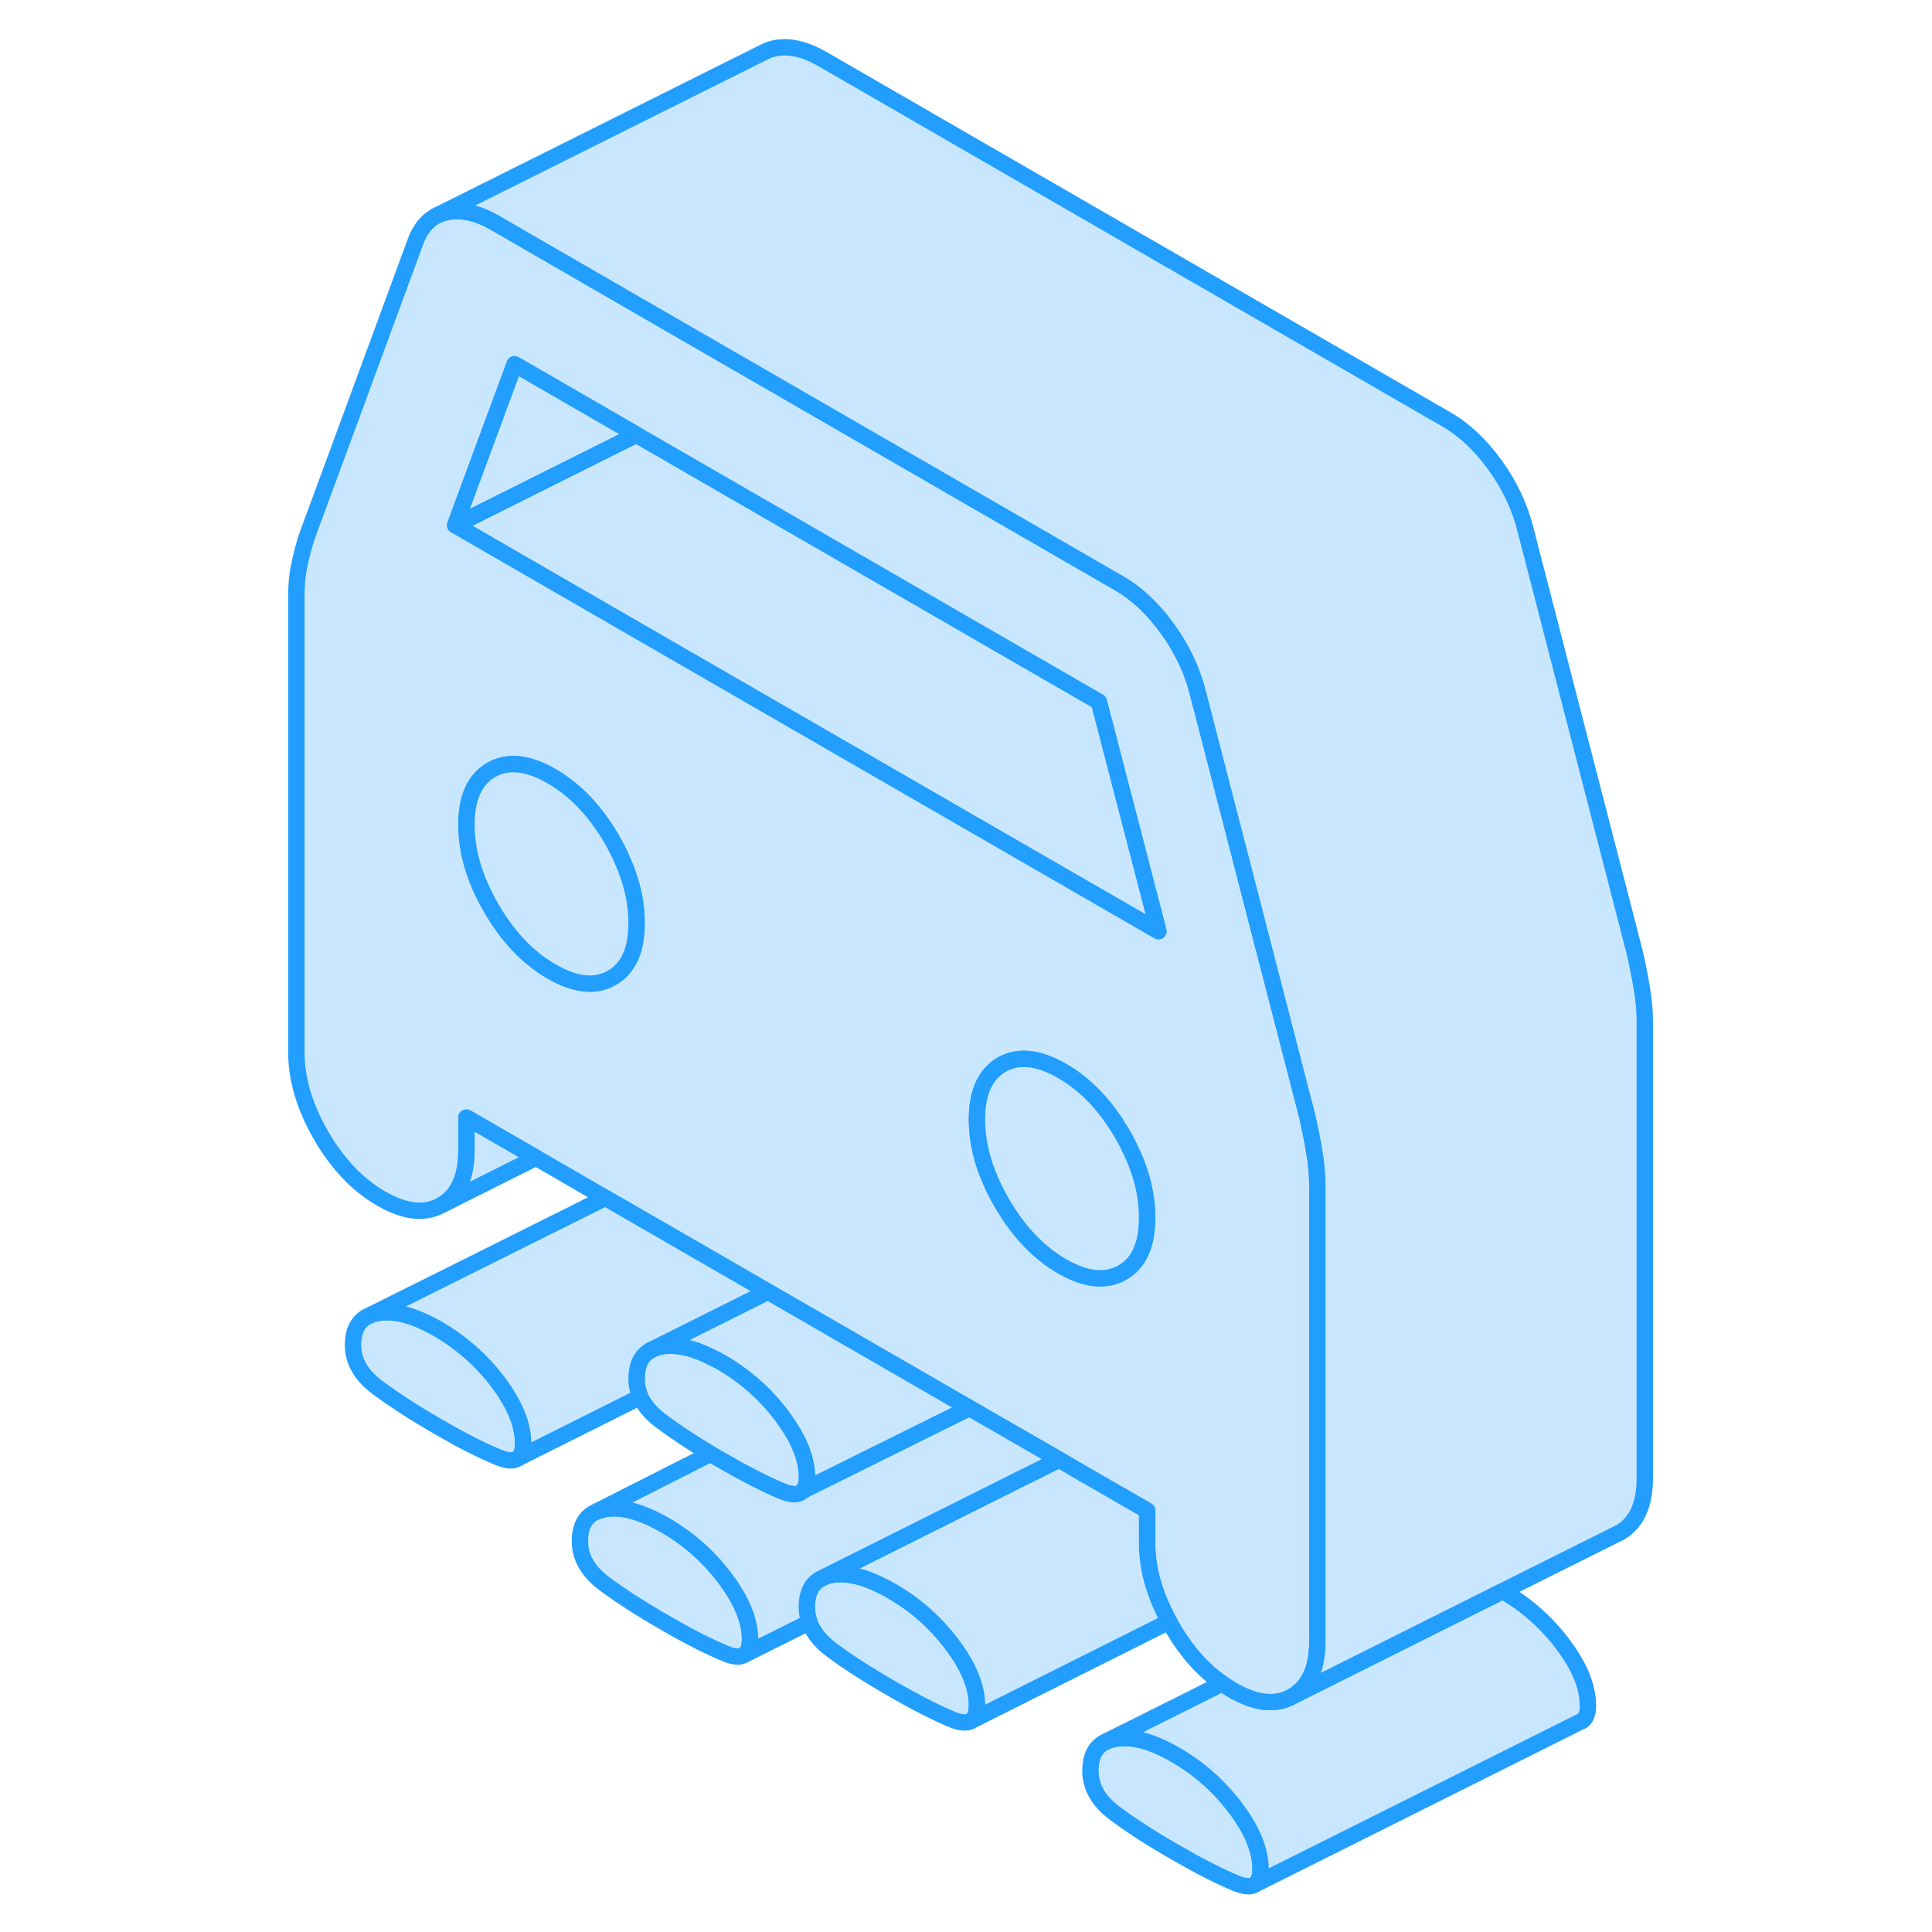 <svg viewBox="0 0 87 118" fill="#c8e7ff" xmlns="http://www.w3.org/2000/svg" height="48" width="48" stroke-width="1px" stroke-linecap="round" stroke-linejoin="round"><path d="M14.94 84.44C13.93 83.1 12.7 82.01 11.26 81.17C9.81 80.34 8.59 80.01 7.58 80.19C7.36 80.23 7.17 80.29 7 80.38L6.87 80.44C6.33 80.76 6.06 81.33 6.06 82.15C6.06 83.14 6.57 84.02 7.58 84.76C8.59 85.51 9.81 86.3 11.26 87.14C12.7 87.97 13.93 88.6 14.94 89.01C15.49 89.24 15.89 89.26 16.14 89.06H16.16C16.35 88.89 16.45 88.59 16.45 88.15C16.45 87.02 15.95 85.79 14.94 84.44Z" stroke="#229EFF" stroke-linejoin="round"/><path d="M61.49 114.15C61.49 114.65 61.36 114.97 61.11 115.11L61.08 115.13C60.83 115.26 60.46 115.22 59.98 115.02C58.97 114.6 57.74 113.97 56.3 113.14C54.85 112.31 53.63 111.52 52.62 110.77C51.6 110.02 51.1 109.15 51.1 108.15C51.1 107.29 51.39 106.7 51.99 106.4C52.17 106.31 52.38 106.24 52.62 106.2C53.63 106.02 54.85 106.34 56.3 107.18C57.74 108.01 58.97 109.1 59.98 110.45C60.99 111.79 61.49 113.03 61.49 114.15Z" stroke="#229EFF" stroke-linejoin="round"/><path d="M44.17 104.15C44.17 104.67 44.03 104.99 43.76 105.13C43.51 105.25 43.14 105.22 42.65 105.02C41.64 104.6 40.42 103.97 38.97 103.14C37.53 102.31 36.3 101.52 35.29 100.77C34.61 100.26 34.16 99.7 33.94 99.08C33.83 98.78 33.78 98.47 33.78 98.15C33.78 97.28 34.08 96.68 34.7 96.39L34.82 96.33C34.96 96.26 35.12 96.22 35.29 96.19C36.16 96.04 37.19 96.26 38.38 96.86C38.57 96.95 38.77 97.06 38.97 97.18C40.42 98.01 41.64 99.1 42.65 100.44C43.67 101.79 44.17 103.03 44.17 104.15Z" stroke="#229EFF" stroke-linejoin="round"/><path d="M30.31 100.131C30.31 100.631 30.18 100.951 29.93 101.081L29.9 101.101C29.65 101.231 29.28 101.191 28.8 100.991C27.79 100.571 26.56 99.951 25.12 99.111C23.67 98.281 22.45 97.491 21.43 96.741C20.42 95.991 19.92 95.121 19.92 94.131C19.92 93.421 20.12 92.901 20.51 92.571C20.61 92.491 20.73 92.411 20.86 92.361L20.96 92.311C21.02 92.281 21.08 92.261 21.14 92.251H21.18C21.26 92.201 21.34 92.191 21.43 92.171C22.45 91.991 23.67 92.321 25.12 93.151C26.56 93.981 27.79 95.071 28.8 96.421C29.81 97.761 30.31 99.001 30.31 100.131Z" stroke="#229EFF" stroke-linejoin="round"/><path d="M55.26 56.881L42.3 49.401L34.07 44.651L22.6 38.031L12.3 32.081L22.6 26.931L23.37 26.551L51.62 42.861L55.26 56.881Z" stroke="#229EFF" stroke-linejoin="round"/><path d="M81.49 104.151C81.49 104.661 81.36 104.991 81.09 105.131H81.07L61.11 115.111C61.36 114.971 61.49 114.651 61.49 114.151C61.49 113.031 60.99 111.791 59.98 110.451C58.97 109.101 57.74 108.011 56.3 107.181C54.85 106.341 53.63 106.021 52.62 106.201C52.38 106.241 52.17 106.311 51.99 106.401L59.15 102.821C59.35 102.961 59.55 103.091 59.76 103.211C61.2 104.051 62.43 104.181 63.44 103.601L71.49 99.571L76.29 97.171V97.181C77.73 98.011 78.96 99.101 79.97 100.451C80.98 101.791 81.48 103.031 81.48 104.151H81.49Z" stroke="#229EFF" stroke-linejoin="round"/><path d="M64.78 70.39C64.67 69.69 64.52 68.96 64.35 68.2L57.68 42.38C57.34 40.99 56.72 39.67 55.82 38.42C54.93 37.18 53.93 36.24 52.83 35.61L30.75 22.86L24.53 19.27L14.72 13.6C13.62 12.97 12.63 12.76 11.73 12.97C11.51 13.02 11.3 13.1 11.11 13.2C10.55 13.51 10.13 14.04 9.87 14.78L3.2 32.89C3.03 33.46 2.88 34.02 2.77 34.58C2.65 35.14 2.6 35.76 2.6 36.42V64.25C2.6 65.9 3.1 67.6 4.11 69.35C5.12 71.09 6.35 72.38 7.79 73.21C9.24 74.04 10.46 74.17 11.47 73.6C12.48 73.02 12.99 71.9 12.99 70.25V68.26L17.24 70.71L21.47 73.16L31.4 78.89L31.43 78.91L33.74 80.24L39 83.28L39.94 83.82L43.71 86L49.18 89.15L50.29 89.8L54.56 92.26V94.25C54.56 95.81 55.01 97.41 55.91 99.04C55.96 99.14 56.02 99.25 56.08 99.35C56.94 100.84 57.97 102 59.15 102.82C59.35 102.96 59.55 103.09 59.76 103.21C61.2 104.05 62.43 104.18 63.44 103.6C64.45 103.02 64.96 101.91 64.96 100.25V72.42C64.96 71.76 64.9 71.08 64.78 70.39ZM23.27 57.6C23.07 58.6 22.6 59.3 21.87 59.72C20.86 60.3 19.63 60.17 18.19 59.33C16.74 58.5 15.52 57.21 14.51 55.47C13.5 53.73 12.99 52.03 12.99 50.37C12.99 48.71 13.5 47.6 14.51 47.02C15.52 46.45 16.74 46.57 18.19 47.41C19.63 48.24 20.86 49.53 21.87 51.27C22.16 51.77 22.4 52.26 22.6 52.75C23.12 53.98 23.38 55.18 23.38 56.37C23.38 56.82 23.34 57.23 23.27 57.6ZM53.05 77.72C52.04 78.3 50.81 78.17 49.37 77.34C47.92 76.5 46.7 75.21 45.69 73.47C45.45 73.05 45.23 72.64 45.05 72.22C44.46 70.92 44.17 69.63 44.17 68.37C44.17 66.98 44.53 65.97 45.25 65.34C45.38 65.22 45.53 65.11 45.69 65.02C46.7 64.45 47.92 64.58 49.37 65.41C50.81 66.24 52.04 67.53 53.05 69.27C53.21 69.55 53.36 69.82 53.48 70.09C54.21 71.55 54.56 72.98 54.56 74.37C54.56 76.03 54.06 77.15 53.05 77.72ZM42.3 49.4L34.07 44.65L22.6 38.03L12.3 32.08L15.93 22.25L22.61 26.11L23.37 26.55L51.62 42.86L55.26 56.88L42.3 49.4Z" stroke="#229EFF" stroke-linejoin="round"/><path d="M23.38 56.37C23.38 56.82 23.34 57.23 23.27 57.6C23.07 58.6 22.6 59.3 21.87 59.72C20.86 60.3 19.63 60.17 18.19 59.33C16.74 58.5 15.52 57.21 14.51 55.47C13.5 53.73 12.99 52.03 12.99 50.37C12.99 48.71 13.5 47.6 14.51 47.02C15.52 46.45 16.74 46.57 18.19 47.41C19.63 48.24 20.86 49.53 21.87 51.27C22.16 51.77 22.4 52.26 22.6 52.75C23.12 53.98 23.38 55.18 23.38 56.37Z" stroke="#229EFF" stroke-linejoin="round"/><path d="M54.56 74.37C54.56 76.03 54.06 77.15 53.05 77.72C52.04 78.3 50.81 78.17 49.37 77.34C47.92 76.5 46.7 75.21 45.69 73.47C45.45 73.05 45.23 72.64 45.05 72.22C44.46 70.92 44.17 69.63 44.17 68.37C44.17 66.98 44.53 65.97 45.25 65.34C45.38 65.22 45.53 65.11 45.69 65.02C46.7 64.45 47.92 64.58 49.37 65.41C50.81 66.24 52.04 67.53 53.05 69.27C53.21 69.55 53.36 69.82 53.48 70.09C54.21 71.55 54.56 72.98 54.56 74.37Z" stroke="#229EFF" stroke-linejoin="round"/><path d="M23.37 26.55L22.6 26.93L12.3 32.08L15.93 22.25L22.61 26.11L23.37 26.55Z" stroke="#229EFF" stroke-linejoin="round"/><path d="M44.17 104.15C44.17 103.03 43.67 101.79 42.65 100.44C41.64 99.1 40.42 98.01 38.97 97.18C38.77 97.06 38.57 96.95 38.38 96.86C37.19 96.26 36.16 96.04 35.29 96.19C35.12 96.22 34.96 96.26 34.82 96.33L47.09 90.19H47.1L49.18 89.15L50.29 89.8L54.56 92.26V94.25C54.56 95.81 55.01 97.41 55.91 99.04L43.76 105.13C44.03 104.99 44.17 104.67 44.17 104.15Z" stroke="#229EFF" stroke-linejoin="round"/><path d="M43.71 86.001L41.75 86.971L33.53 91.051C33.7 90.881 33.78 90.601 33.78 90.201C33.78 89.111 33.3 87.921 32.35 86.621C32.33 86.581 32.29 86.531 32.26 86.491C31.25 85.151 30.02 84.061 28.58 83.221C28.45 83.151 28.33 83.081 28.21 83.021H28.2C26.92 82.341 25.82 82.081 24.9 82.241C24.8 82.261 24.71 82.281 24.62 82.311C24.56 82.321 24.51 82.341 24.46 82.361L31.4 78.891L31.43 78.911L33.74 80.241L39 83.281L39.94 83.821L43.71 86.001Z" stroke="#229EFF" stroke-linejoin="round"/><path d="M49.18 89.15L47.1 90.19H47.09L34.82 96.33L34.7 96.39C34.08 96.68 33.78 97.28 33.78 98.15C33.78 98.47 33.83 98.78 33.94 99.08L29.93 101.08C30.18 100.95 30.31 100.63 30.31 100.13C30.31 99 29.81 97.76 28.8 96.42C27.79 95.07 26.56 93.98 25.12 93.15C23.67 92.32 22.45 91.99 21.43 92.17C21.34 92.19 21.26 92.2 21.18 92.24H21.14C21.08 92.26 21.02 92.28 20.96 92.31L27.9 88.79C27.9 88.79 27.94 88.82 27.96 88.83C28.16 88.94 28.37 89.07 28.58 89.19C30.02 90.02 31.25 90.65 32.26 91.07C32.86 91.32 33.29 91.31 33.53 91.05L41.75 86.97L43.71 86L49.18 89.15Z" stroke="#229EFF" stroke-linejoin="round"/><path d="M17.24 70.711L11.47 73.601C12.48 73.021 12.99 71.901 12.99 70.251V68.261L17.24 70.711Z" stroke="#229EFF" stroke-linejoin="round"/><path d="M84.96 62.42V90.25C84.96 91.91 84.45 93.02 83.44 93.6L83.12 93.76L76.29 97.17L71.49 99.57L63.44 103.6C64.45 103.02 64.96 101.91 64.96 100.25V72.42C64.96 71.76 64.9 71.08 64.78 70.39C64.67 69.69 64.52 68.96 64.35 68.2L57.68 42.38C57.34 40.99 56.72 39.67 55.82 38.42C54.93 37.18 53.93 36.24 52.83 35.61L30.75 22.86L24.53 19.27L14.72 13.6C13.62 12.97 12.63 12.76 11.73 12.97C11.51 13.02 11.3 13.1 11.11 13.2L31.03 3.25L31.26 3.14H31.27C31.41 3.06 31.57 3.01 31.73 2.97C32.63 2.76 33.62 2.97 34.72 3.6L72.83 25.61C73.93 26.24 74.93 27.18 75.82 28.42C76.72 29.67 77.34 30.99 77.68 32.38L84.35 58.2C84.52 58.96 84.67 59.69 84.78 60.39C84.9 61.08 84.96 61.76 84.96 62.42Z" stroke="#229EFF" stroke-linejoin="round"/><path d="M33.78 90.2C33.78 90.6 33.7 90.88 33.53 91.05C33.29 91.31 32.86 91.32 32.26 91.07C31.25 90.65 30.02 90.02 28.58 89.19C28.37 89.07 28.16 88.94 27.96 88.83C27.94 88.83 27.92 88.81 27.9 88.79C26.74 88.1 25.74 87.44 24.9 86.81C24.29 86.36 23.86 85.86 23.61 85.32C23.46 84.96 23.38 84.59 23.38 84.2C23.38 83.46 23.6 82.92 24.04 82.6C24.12 82.54 24.21 82.48 24.31 82.43L24.46 82.36C24.51 82.34 24.56 82.32 24.62 82.31C24.71 82.28 24.8 82.26 24.9 82.24C25.82 82.08 26.92 82.34 28.2 83.02H28.21C28.33 83.08 28.45 83.15 28.58 83.22C30.02 84.06 31.25 85.15 32.26 86.49C32.29 86.53 32.33 86.58 32.35 86.62C33.3 87.92 33.78 89.11 33.78 90.2Z" stroke="#229EFF" stroke-linejoin="round"/><path d="M31.4 78.89L24.46 82.36L24.31 82.43C24.21 82.48 24.12 82.54 24.04 82.6C23.6 82.92 23.38 83.46 23.38 84.2C23.38 84.59 23.46 84.96 23.61 85.32L16.16 89.05C16.35 88.89 16.45 88.59 16.45 88.15C16.45 87.02 15.95 85.79 14.94 84.44C13.93 83.1 12.7 82.01 11.26 81.17C9.81 80.34 8.59 80.01 7.58 80.19C7.36 80.23 7.17 80.29 7 80.38L21.47 73.16L31.4 78.89Z" stroke="#229EFF" stroke-linejoin="round"/><path d="M16.16 89.051L16.14 89.061" stroke="#229EFF" stroke-linejoin="round"/><path d="M24.31 82.431L24.26 82.451" stroke="#229EFF" stroke-linejoin="round"/></svg>